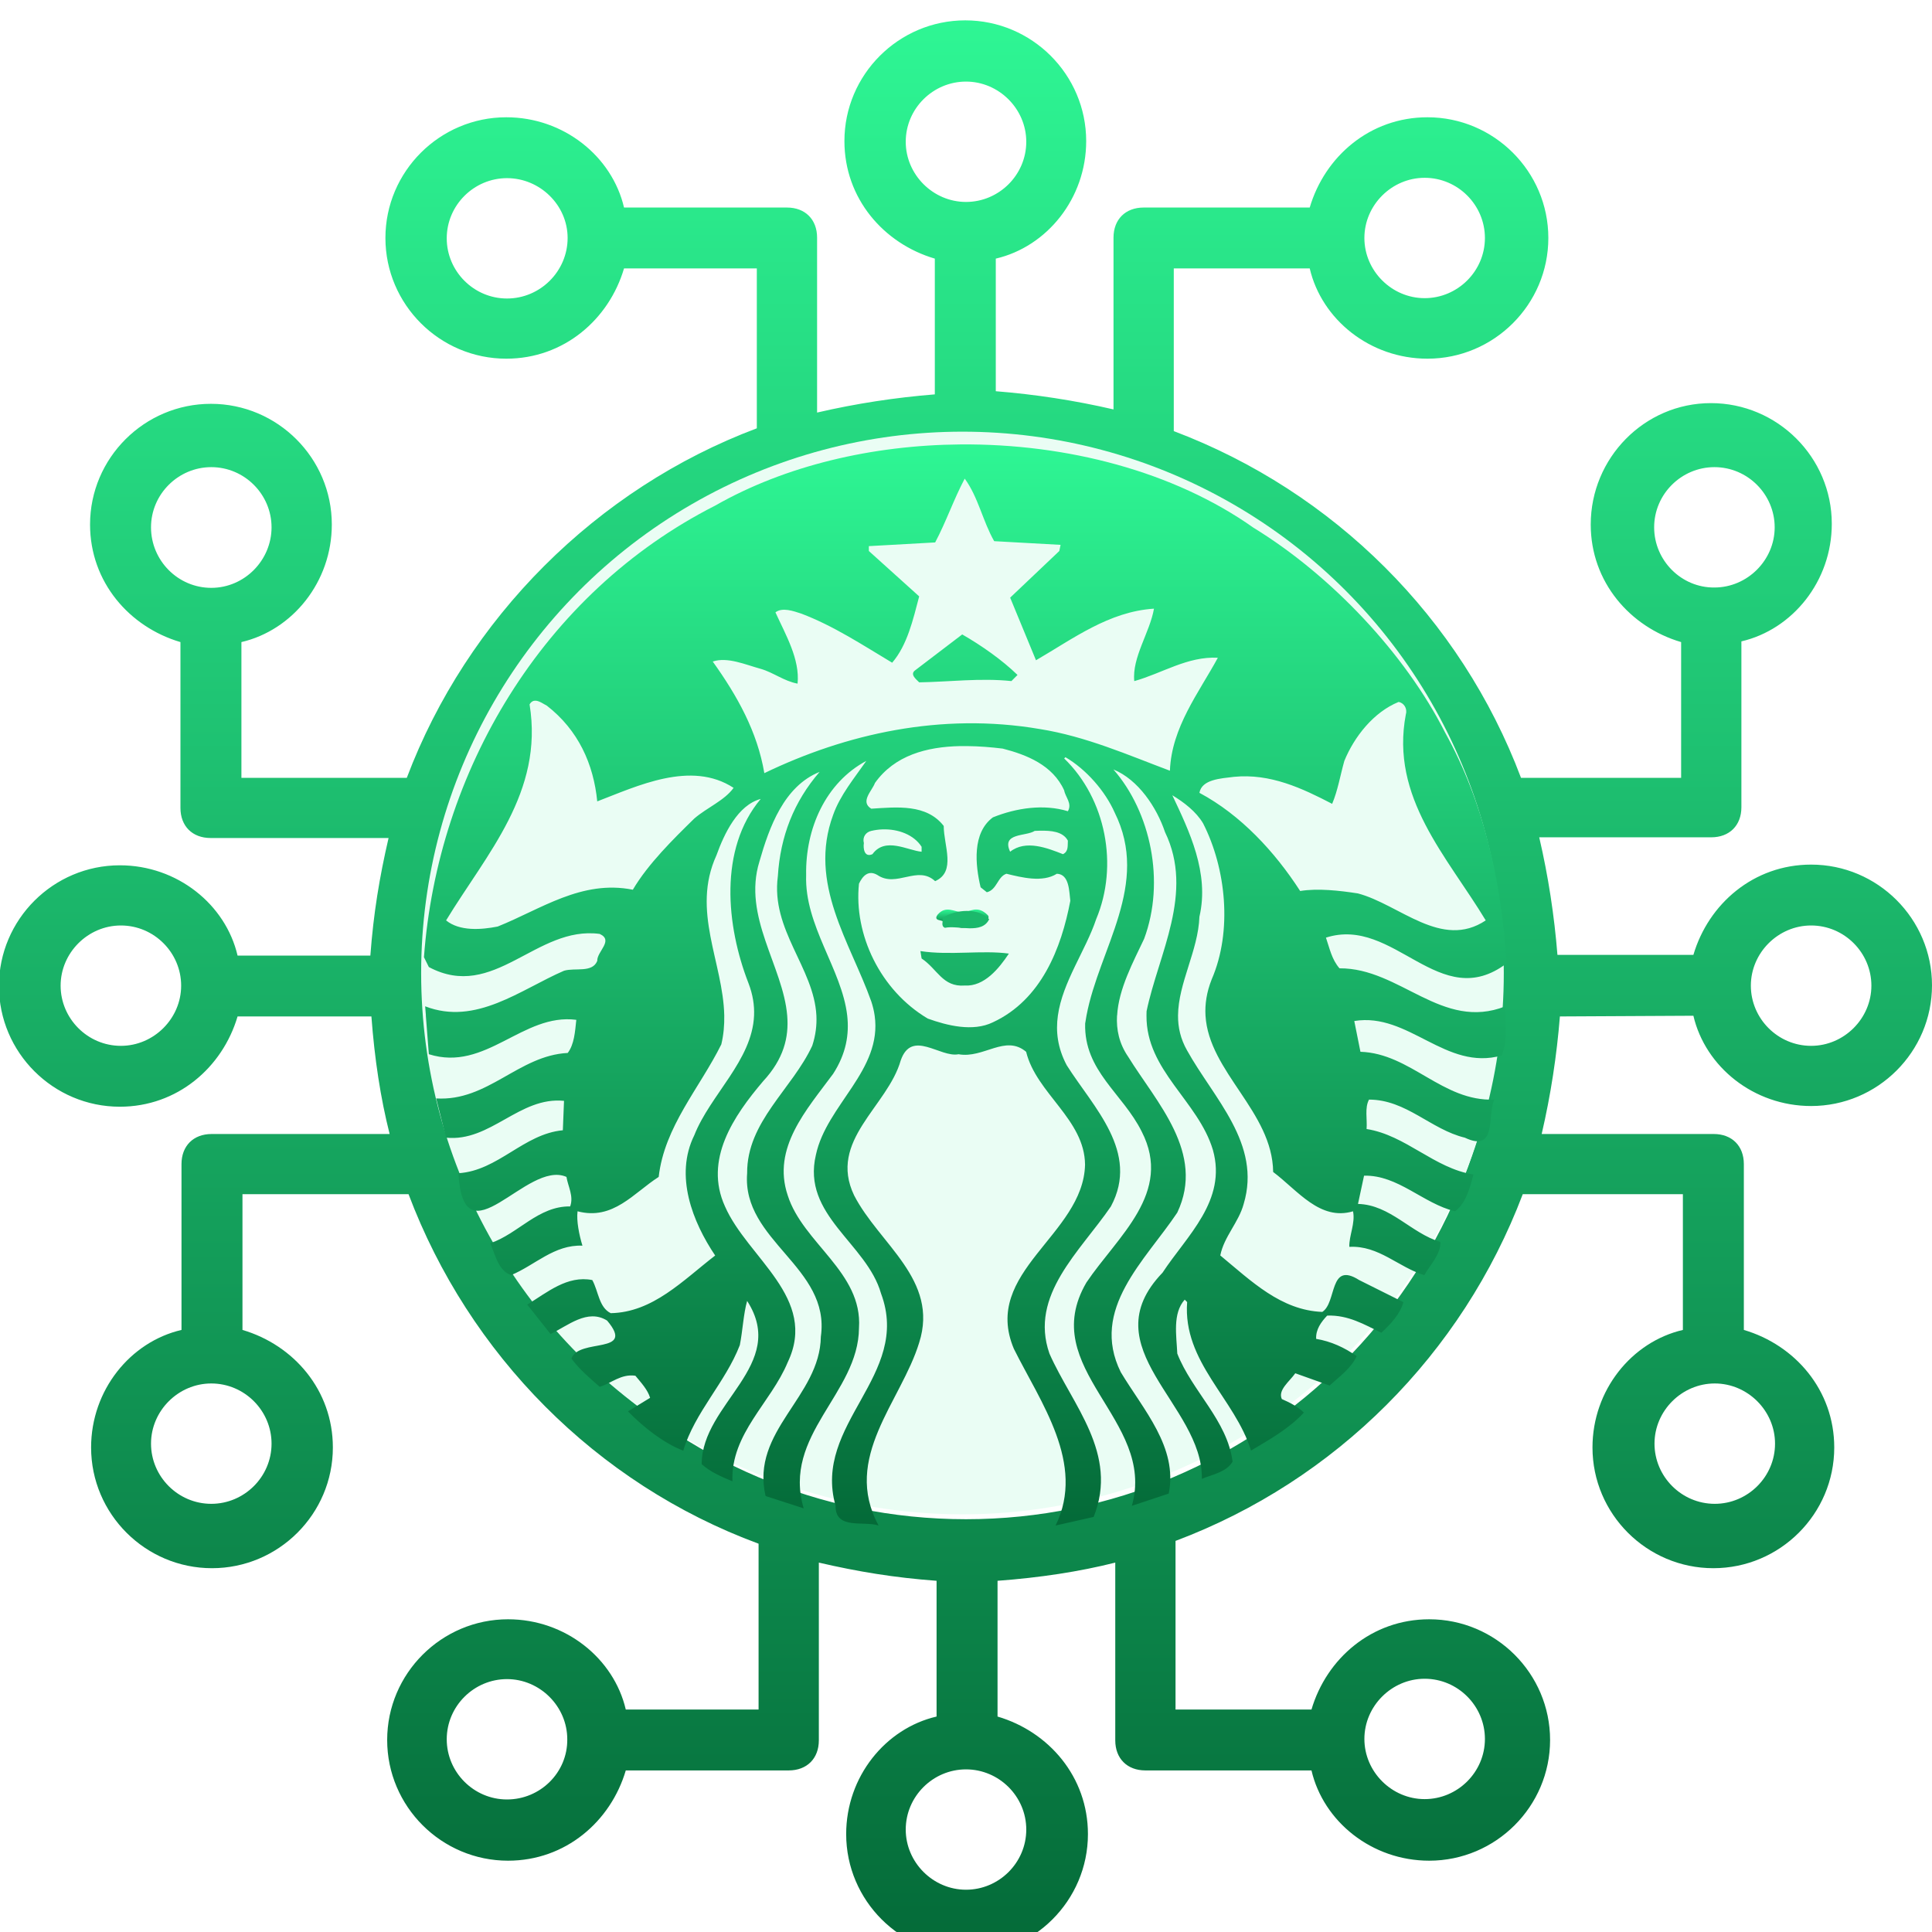 <svg width="367" height="367" viewBox="0 0 367 367" fill="none" xmlns="http://www.w3.org/2000/svg">
<g clip-path="url(#clip0_70_1165)">
<g filter="url(#filter0_d_70_1165)">
<path d="M321.675 188.95C323.938 198.653 333.123 206.097 344.038 206.097C356.684 206.097 367 195.795 367 183.168C367 170.54 356.684 160.238 344.038 160.238C333.123 160.238 324.537 167.682 321.675 177.386H295.85C295.251 169.942 294.12 162.498 292.389 155.054H325.069C328.53 155.054 330.793 152.795 330.793 149.339V117.836C340.51 115.576 347.965 106.405 347.965 95.505C347.965 82.877 337.648 72.576 325.002 72.576C312.356 72.576 302.173 83.01 302.173 95.638C302.173 106.538 309.628 115.111 319.345 117.969V143.756H288.928C277.48 113.383 253.386 89.391 222.969 77.893V46.988H248.794C251.057 56.692 260.242 64.135 271.157 64.135C283.803 64.135 294.12 53.834 294.12 41.206C294.12 28.578 283.803 18.277 271.157 18.277C260.242 18.277 251.656 25.721 248.794 35.424H217.245C213.784 35.424 211.521 37.684 211.521 41.14V73.772C204.067 72.044 196.612 70.914 189.158 70.316V45.127C198.875 42.868 206.33 33.696 206.33 22.796C206.33 10.169 196.013 -0.133 183.367 -0.133C170.721 -0.133 160.405 10.169 160.405 22.796C160.405 33.696 167.859 42.27 177.577 45.127V70.914C170.122 71.513 162.668 72.642 155.213 74.37V41.14C155.213 37.684 152.95 35.424 149.489 35.424H118.54C116.277 25.721 107.092 18.277 96.177 18.277C83.531 18.277 73.214 28.578 73.214 41.206C73.214 53.834 83.531 64.135 96.177 64.135C107.092 64.135 115.678 56.692 118.54 46.988H143.765V77.361C113.348 88.792 88.722 113.45 77.274 143.756H45.859V117.969C55.576 115.709 63.031 106.538 63.031 95.638C63.031 83.01 52.714 72.709 40.068 72.709C27.422 72.709 17.106 83.01 17.106 95.638C17.106 106.538 24.56 115.111 34.278 117.969V149.472C34.278 152.928 36.541 155.187 40.002 155.187H73.813C72.083 162.631 70.951 169.477 70.352 177.518H45.127C42.864 167.815 33.679 160.371 22.763 160.371C10.117 160.371 -0.199 170.673 -0.199 183.301C-0.199 195.928 10.117 206.23 22.763 206.23C33.679 206.23 42.265 198.786 45.127 189.083H70.552C71.151 197.125 72.282 204.568 74.013 211.414H40.201C36.74 211.414 34.477 213.673 34.477 217.129V248.632C24.76 250.892 17.305 260.064 17.305 270.963C17.305 283.591 27.622 293.892 40.268 293.892C52.914 293.892 63.23 283.591 63.23 270.963C63.23 260.064 55.776 251.49 46.059 248.632V222.845H77.607C89.055 253.218 113.149 277.809 144.098 289.24V320.743H118.873C116.61 311.039 107.425 303.596 96.509 303.596C83.863 303.596 73.547 313.897 73.547 326.525C73.547 339.153 83.863 349.454 96.509 349.454C107.425 349.454 116.011 342.01 118.873 332.307H149.822C153.283 332.307 155.546 330.047 155.546 326.591V292.829C163.001 294.557 169.856 295.687 177.91 296.285V322.072C168.192 324.332 160.738 333.503 160.738 344.403C160.738 357.031 171.054 367.332 183.7 367.332C196.346 367.332 206.663 357.031 206.663 344.403C206.663 333.503 199.208 324.93 189.491 322.072V296.285C197.544 295.687 204.999 294.557 211.854 292.829V326.591C211.854 330.047 214.117 332.307 217.578 332.307H249.126C251.389 342.01 260.574 349.454 271.49 349.454C284.136 349.454 294.452 339.153 294.452 326.525C294.452 313.897 284.136 303.596 271.49 303.596C260.574 303.596 251.988 311.039 249.126 320.743H223.302V288.708C253.719 277.277 277.746 253.218 289.261 222.845H319.678V248.632C309.96 250.892 302.506 260.064 302.506 270.963C302.506 283.591 312.822 293.892 325.468 293.892C338.114 293.892 348.431 283.591 348.431 270.963C348.431 260.064 340.976 251.49 331.259 248.632V217.129C331.259 213.673 328.996 211.414 325.535 211.414H292.855C294.586 203.97 295.717 196.526 296.316 189.083L321.675 188.95ZM314.22 96.17C314.22 89.856 319.412 84.738 325.668 84.738C331.991 84.738 337.116 89.922 337.116 96.17C337.116 102.417 331.924 107.601 325.668 107.601C319.412 107.667 314.22 102.484 314.22 96.17ZM270.625 29.775C276.948 29.775 282.073 34.959 282.073 41.206C282.073 47.52 276.881 52.637 270.625 52.637C264.368 52.637 259.177 47.453 259.177 41.206C259.177 34.959 264.368 29.775 270.625 29.775ZM96.31 52.704C89.987 52.704 84.862 47.52 84.862 41.273C84.862 34.959 90.053 29.841 96.31 29.841C102.566 29.841 107.824 34.959 107.824 41.206C107.824 47.52 102.633 52.704 96.31 52.704ZM28.687 96.17C28.687 89.856 33.878 84.738 40.135 84.738C46.458 84.738 51.583 89.922 51.583 96.17C51.583 102.417 46.458 107.667 40.135 107.667C33.812 107.667 28.687 102.484 28.687 96.17ZM51.583 270.232C51.583 276.546 46.391 281.664 40.135 281.664C33.812 281.664 28.687 276.48 28.687 270.232C28.687 263.985 33.878 258.801 40.135 258.801C46.458 258.801 51.583 263.985 51.583 270.232ZM96.31 337.823C89.987 337.823 84.862 332.639 84.862 326.392C84.862 320.078 90.053 314.961 96.31 314.961C102.566 314.961 107.758 320.145 107.758 326.392C107.824 332.706 102.633 337.823 96.31 337.823ZM270.625 314.894C276.948 314.894 282.073 320.078 282.073 326.326C282.073 332.639 276.881 337.757 270.625 337.757C264.368 337.757 259.177 332.573 259.177 326.326C259.177 320.078 264.368 314.894 270.625 314.894ZM337.183 270.232C337.183 276.546 331.991 281.664 325.735 281.664C319.412 281.664 314.287 276.48 314.287 270.232C314.287 263.985 319.478 258.801 325.735 258.801C331.991 258.801 337.183 263.985 337.183 270.232ZM344.038 171.803C350.361 171.803 355.486 176.987 355.486 183.234C355.486 189.482 350.294 194.666 344.038 194.666C337.715 194.666 332.59 189.482 332.59 183.234C332.59 176.987 337.782 171.803 344.038 171.803ZM172.053 22.929C172.053 16.615 177.244 11.498 183.5 11.498C189.757 11.498 194.948 16.682 194.948 22.929C194.948 29.243 189.757 34.361 183.5 34.361C177.244 34.361 172.053 29.177 172.053 22.929ZM22.963 194.666C16.64 194.666 11.515 189.482 11.515 183.234C11.515 176.987 16.706 171.803 22.963 171.803C29.286 171.803 34.411 176.987 34.411 183.234C34.411 189.482 29.219 194.666 22.963 194.666ZM194.948 343.539C194.948 349.853 189.757 354.97 183.5 354.97C177.244 354.97 172.053 349.786 172.053 343.539C172.053 337.225 177.244 332.108 183.5 332.108C189.757 332.108 194.948 337.225 194.948 343.539ZM183.5 284.588C127.326 284.588 82 238.796 82 182.636C82 128.271 126.727 81.282 183.5 81.282C240.274 81.282 285.001 127.672 285.001 182.636C285.001 239.328 239.143 284.588 183.5 284.588Z" fill="url(#paint0_linear_70_1165)"/>
</g>
<circle cx="182.83" cy="184.83" r="102.83" fill="#EAFDF4"/>
<g filter="url(#filter1_d_70_1165)">
<path d="M178.172 170.723C180.375 171.244 180.92 172.023 182.661 172.241C184.511 172.208 184.245 171.833 187.473 170.721C187.684 170.647 187.976 170.18 187.614 169.822C185.61 167.837 184.225 169.256 182.968 169.293C181.302 169.311 179.738 167.869 178.11 169.744C177.832 170.124 177.688 170.498 178.172 170.723Z" fill="url(#paint1_linear_70_1165)"/>
</g>
<g filter="url(#filter2_d_70_1165)">
<path d="M182.782 116.516C186.444 118.624 190.329 121.337 193.286 124.213L192.124 125.378C186.289 124.759 180.142 125.532 174.61 125.617C173.993 124.996 172.75 124.061 173.908 123.28L182.782 116.516ZM285.969 188.913C286.046 191.544 286.294 193.803 285.266 196.495C274.605 199.524 267.602 188.25 257.257 189.951L258.427 195.794C267.997 196.108 273.975 205.274 283.862 204.88C282.457 207.682 284.489 215.063 278.265 212.113C271.806 210.562 267.135 204.88 260.057 204.88C259.203 206.446 259.743 208.614 259.594 210.467C267.061 211.637 272.432 217.94 279.897 219.104C279.195 221.666 278.499 224.535 276.396 226.098C270.323 224.622 265.579 219.174 259.113 219.33L257.962 224.696C264.107 224.854 268.077 230.283 273.599 231.913C273.751 234.176 271.725 236.198 270.559 238.219C265.656 236.748 261.917 232.542 256.316 232.852C256.238 230.745 257.491 228.351 257.018 226.098C250.727 227.967 246.509 222.129 241.846 218.627C241.712 207.167 229.632 199.649 228.994 188.913C228.871 186.773 229.198 184.488 230.174 182.032C234.145 172.864 232.898 160.961 228.544 152.414C227.221 150.164 224.877 148.389 222.693 147.066C225.889 153.83 229.783 161.823 227.84 170.137C227.614 176.558 223.821 182.724 223.778 188.913C223.763 191.12 224.235 193.327 225.505 195.555C230.567 204.659 239.673 213.276 236.249 224.694C235.307 228.201 232.504 230.912 231.804 234.481C237.725 239.379 243.324 244.898 251.18 245.209C253.98 243.423 252.425 235.505 258.184 239.157L266.592 243.357C265.979 245.605 264.095 247.62 262.388 249.168C259.198 247.617 256.086 245.758 252.108 245.91C250.935 247.153 249.926 248.548 250.015 250.331C252.814 250.792 255.382 251.971 257.72 253.606C256.635 255.941 254.519 257.405 252.574 259.193L246.051 256.864C244.962 258.421 242.7 260.056 243.494 261.764C244.966 262.393 246.598 263.244 247.682 264.335C244.803 267.443 241.153 269.442 237.642 271.552C234.618 261.679 224.652 254.757 225.508 243.339L225.045 242.877C222.702 245.508 223.485 249.714 223.636 253.127C226.439 260.278 233.126 265.802 234.141 273.644C232.97 275.662 230.33 276.064 228.305 276.919C228.54 262.78 207.065 252.056 220.836 237.754C225.429 230.751 233.124 224.068 230.398 214.426C227.598 205.117 217.697 199.349 217.785 188.913L217.8 188.099C220.055 177.216 226.906 165.636 221.302 154.059C219.74 149.402 216.25 144.111 211.503 142.164C218.58 150.254 221.386 163.452 217.337 174.338C215.297 178.667 212.488 183.825 212.206 188.915H212.189C212.038 191.573 212.582 194.217 214.299 196.723C219.673 205.43 229.005 214.994 223.636 226.341C217.568 235.429 206.985 244.674 212.895 256.645C217.175 263.794 223.795 270.928 222.009 279.716L215.006 282.045C219.675 265.653 196.795 256.021 206.373 239.623C212.286 230.842 222.862 222.603 216.875 210.949C213.296 203.728 205.901 199.454 206.134 190.43L206.389 188.915C208.799 176.116 218.54 164.002 211.729 150.325C209.939 146.287 206.362 142.169 202.391 139.836L202.151 140.076C210.093 147.769 212.509 160.427 208.227 170.602C206.229 176.572 201.845 182.519 200.954 188.917C200.53 191.933 200.887 195.059 202.633 198.352C207.69 206.35 216.559 214.834 211.024 225.174C205.196 233.715 195.467 242.025 199.353 253.132C203.634 262.849 212.572 272.105 207.746 284.154L200.52 285.784C206.276 274.042 197.645 262.391 192.589 252.207C186.438 237.596 205.803 230.6 206.114 217.242C206.041 208.62 196.863 203.725 194.923 195.799C190.951 192.452 186.834 197.13 182.085 196.261C178.579 196.965 173.195 191.442 171.102 197.429C168.61 206.205 157.256 212.658 162.246 223.068C166.994 232.319 178.42 239.084 174.603 251.056C171.186 262.239 159.896 272.886 166.898 285.784C164.022 284.854 158.65 286.635 158.728 282.046C154.295 266.427 173.2 257.327 167.361 241.716C164.643 232.154 152.262 226.872 154.988 215.371C157.003 205.904 167.64 199.286 166.148 188.916C166.027 188.048 165.813 187.159 165.507 186.233C161.537 175.042 153.437 163.849 158.265 150.789C159.59 147.058 162.238 143.873 164.564 140.539C156.86 144.656 152.974 153.362 153.134 162.219C152.798 171.851 159.922 180.102 160.936 188.916C161.334 192.473 160.751 196.115 158.265 199.979C153.211 206.828 146.602 214.049 149.632 223.067C152.513 232.163 163.873 237.673 163.172 248.246C163.096 260.752 148.544 268.539 152.668 282.526L145.426 280.18C142.551 267.751 155.776 261.392 155.928 249.892C157.8 236.667 140.911 231.76 141.925 218.869C141.852 209.074 150.485 202.871 154.298 194.632C154.952 192.627 155.169 190.733 155.082 188.917C154.614 179.807 146.396 172.685 147.76 162.444C148.218 154.906 150.786 148.299 155.69 142.63C148.924 145.345 146.129 153.123 144.26 159.652C141.017 170.121 148.759 179.538 149.536 188.917C149.88 193.059 148.866 197.177 144.964 201.387C139.358 207.985 133.674 216.309 137.721 225.176C142.006 234.959 155.471 242.574 149.631 254.777C146.445 262.472 138.815 268.296 139.129 277.385C137.107 276.53 135.01 275.678 133.292 274.128C133.292 262.551 149.782 255.32 141.925 243.12C141.229 245.527 141.08 248.799 140.535 251.518C137.808 258.593 131.975 264.256 129.791 271.57C126.141 270.163 122.324 267.207 119.287 264.099L123.493 261.528C123.026 259.971 121.783 258.652 120.696 257.331C117.965 256.947 116.171 258.737 113.92 259.438C111.974 257.725 110.097 256.17 108.546 254.073C109.942 250.101 120.851 253.385 115.325 246.856C111.594 244.526 107.849 247.854 104.582 249.408L100.153 243.821C103.965 241.491 107.769 238.22 112.511 239.158C113.68 241.26 113.761 244.351 116.013 245.449C124.028 245.293 129.708 239.238 135.853 234.496C131.57 228.131 128.084 219.345 131.888 211.648C134.937 203.935 142.879 197.439 143.24 188.912C143.321 186.972 143.018 184.93 142.168 182.732C137.968 171.929 136.486 157.328 144.502 147.766C140.144 148.936 137.574 154.361 136.093 158.48C131.274 169.029 137.369 178.802 137.579 188.912C137.608 190.73 137.461 192.553 137.019 194.389C132.894 202.703 126.209 209.998 125.124 219.566C120.376 222.59 116.478 227.88 109.712 226.095C109.475 227.881 110.019 230.602 110.64 232.625C105.275 232.4 101.617 236.349 97.099 238.214C94.693 237.443 94.067 234.336 93.135 232.162C98.423 230.379 102.237 225.085 108.308 225.169C109.011 223.216 107.913 221.427 107.603 219.564C100.052 216.217 88.082 236.112 87.075 218.863C94.621 218.396 99.443 211.401 106.917 210.704L107.14 205.116C98.659 204.261 93.203 212.968 84.725 212.11L82.855 204.654C92.662 205.266 98.505 196.489 107.844 196.017C109.085 194.387 109.235 191.978 109.474 189.726C99.28 188.4 92.284 199.682 81.465 196.256C81.465 196.256 81.092 191.56 80.89 188.912H80.904C80.831 187.877 80.761 187.156 80.761 187.156C90.409 190.894 98.886 183.974 107.14 180.401C109.239 179.774 112.512 180.861 113.454 178.532C113.372 176.745 116.636 174.655 113.919 173.407C101.852 171.772 93.836 186.307 81.463 179.698L80.535 177.829C83.109 142.709 102.942 108.754 135.853 92.045C149.182 84.438 165.742 80.56 182.442 80.422C202.596 80.255 222.96 85.535 238.109 96.245C252.821 105.257 266.893 120.109 274.53 135.186C281.833 148.396 285.195 163.219 286.199 179C273.435 188.632 264.872 169.925 251.874 174.112C252.574 176.136 252.962 178.231 254.448 179.94C265.967 179.859 273.9 191.905 285.958 187.158L285.969 188.913ZM139.35 145.659C131.257 140.373 120.996 145.35 113.452 148.229C112.752 141.154 109.875 134.709 103.877 130.046C103.295 129.757 102.49 129.149 101.766 129.104C101.332 129.077 100.919 129.251 100.599 129.805C103.318 146.51 92.444 158.166 84.739 170.838C87.305 172.933 91.427 172.62 94.539 172.004C102.707 168.742 110.488 163.064 120.214 165.01C123.09 160.115 127.923 155.373 131.886 151.487C134.307 149.395 137.633 148.067 139.35 145.659ZM164.099 156.15C163.944 157.156 164.177 158.949 165.73 158.257C168.146 154.915 172.423 157.559 175.067 157.794V156.854C173.616 154.579 170.632 153.436 167.601 153.55C166.901 153.574 166.191 153.676 165.507 153.835C164.492 154.06 163.787 154.987 164.099 156.15ZM202.148 146.139C199.975 141.32 194.995 139.369 190.476 138.204C188.261 137.932 185.961 137.747 183.681 137.726C183.254 137.721 182.827 137.716 182.402 137.726C176.023 137.854 169.929 139.49 166.205 144.733C165.671 146.213 163.321 148.292 165.503 149.619C170.406 149.306 176 148.692 179.268 152.894C179.268 156.627 181.682 161.595 177.638 163.383C174.286 160.284 170.318 164.701 166.671 162.215C164.957 161.203 163.872 162.384 163.17 163.86C162.156 173.494 167.207 184.126 176.232 189.486C179.889 190.803 184.806 192.057 188.623 190.187C197.804 185.918 201.607 176.132 203.317 167.116C203.087 165.401 203.169 162.057 200.759 161.976C198.037 163.696 194.068 162.68 191.183 161.976C189.478 162.526 189.399 165.018 187.458 165.49L186.275 164.548C185.263 160.28 184.638 154.217 188.61 151.264C193.049 149.476 198.262 148.695 202.853 150.098C203.71 148.623 202.387 147.461 202.148 146.139ZM197.464 153.802C197.155 153.809 196.855 153.825 196.551 153.835C194.921 154.921 190.169 154.14 191.885 157.794C194.843 155.457 198.967 157.095 201.924 158.257C203.017 157.714 202.78 156.626 202.852 155.688C201.903 153.924 199.635 153.758 197.464 153.802ZM231.342 120.945C225.582 120.64 220.76 123.905 215.467 125.383C215.006 120.885 218.428 116.136 219.208 111.621C210.651 112.171 203.874 117.314 196.796 121.423C195.157 117.47 193.514 113.497 191.887 109.529L201.225 100.667L201.464 99.5L188.852 98.799C186.679 94.997 185.823 90.418 183.255 86.921C181.154 90.884 179.742 95.078 177.643 99.038L165.046 99.741V100.667L174.607 109.289C173.438 113.721 172.352 118.536 169.475 121.886C163.873 118.535 158.351 114.887 152.209 112.56C150.731 112.084 148.624 111.309 147.301 112.322C149.244 116.597 151.964 121.195 151.507 125.862C148.937 125.39 146.918 123.745 144.504 123.053C141.617 122.266 138.192 120.729 135.391 121.664C140.061 128.188 143.873 135.016 145.191 142.867C160.682 135.4 178.748 131.293 197.501 134.484C206.292 135.881 214.375 139.457 222.235 142.403C222.542 134.171 227.755 127.555 231.342 120.945ZM257.944 165.712C265.875 167.809 273.831 176.438 282.229 170.839C274.915 158.718 264.029 147.525 267.056 131.675C267.373 130.593 266.673 129.497 265.666 129.344C260.921 131.28 257.247 135.948 255.37 140.537C254.597 143.251 254.14 146.136 253.052 148.695C247.368 145.74 241.303 142.878 234.378 143.57C231.881 143.881 228.301 144.044 227.84 146.604C235.699 150.799 242.161 157.798 246.977 165.252C250.331 164.706 254.443 165.172 257.944 165.712ZM174.843 176.667L175.066 178.071C178.107 180.094 179.042 183.523 183.252 183.211C186.985 183.433 189.785 179.94 191.645 177.144C186.594 176.448 180.447 177.526 174.843 176.667ZM179.046 170.376C179.198 170.998 178.661 171.931 179.509 172.245C182 171.705 186.51 173.568 187.901 170.616C186.93 169.529 185.345 169.036 183.682 169.036C182.019 169.036 180.294 169.52 179.046 170.376Z" fill="url(#paint2_linear_70_1165)"/>
</g>
</g>
<defs>
<filter id="filter0_d_70_1165" x="-4.199" y="-0.133" width="375.199" height="375.465" filterUnits="userSpaceOnUse" color-interpolation-filters="sRGB">
<feFlood flood-opacity="0" result="BackgroundImageFix"/>
<feColorMatrix in="SourceAlpha" type="matrix" values="0 0 0 0 0 0 0 0 0 0 0 0 0 0 0 0 0 0 127 0" result="hardAlpha"/>
<feOffset dy="4"/>
<feGaussianBlur stdDeviation="2"/>
<feComposite in2="hardAlpha" operator="out"/>
<feColorMatrix type="matrix" values="0 0 0 0 0 0 0 0 0 0 0 0 0 0 0 0 0 0 0.25 0"/>
<feBlend mode="normal" in2="BackgroundImageFix" result="effect1_dropShadow_70_1165"/>
<feBlend mode="normal" in="SourceGraphic" in2="effect1_dropShadow_70_1165" result="shape"/>
</filter>
<filter id="filter1_d_70_1165" x="173.854" y="168.767" width="17.931" height="11.473" filterUnits="userSpaceOnUse" color-interpolation-filters="sRGB">
<feFlood flood-opacity="0" result="BackgroundImageFix"/>
<feColorMatrix in="SourceAlpha" type="matrix" values="0 0 0 0 0 0 0 0 0 0 0 0 0 0 0 0 0 0 127 0" result="hardAlpha"/>
<feOffset dy="4"/>
<feGaussianBlur stdDeviation="2"/>
<feComposite in2="hardAlpha" operator="out"/>
<feColorMatrix type="matrix" values="0 0 0 0 0 0 0 0 0 0 0 0 0 0 0 0 0 0 0.25 0"/>
<feBlend mode="normal" in2="BackgroundImageFix" result="effect1_dropShadow_70_1165"/>
<feBlend mode="normal" in="SourceGraphic" in2="effect1_dropShadow_70_1165" result="shape"/>
</filter>
<filter id="filter2_d_70_1165" x="76.535" y="80.418" width="213.664" height="213.366" filterUnits="userSpaceOnUse" color-interpolation-filters="sRGB">
<feFlood flood-opacity="0" result="BackgroundImageFix"/>
<feColorMatrix in="SourceAlpha" type="matrix" values="0 0 0 0 0 0 0 0 0 0 0 0 0 0 0 0 0 0 127 0" result="hardAlpha"/>
<feOffset dy="4"/>
<feGaussianBlur stdDeviation="2"/>
<feComposite in2="hardAlpha" operator="out"/>
<feColorMatrix type="matrix" values="0 0 0 0 0 0 0 0 0 0 0 0 0 0 0 0 0 0 0.25 0"/>
<feBlend mode="normal" in2="BackgroundImageFix" result="effect1_dropShadow_70_1165"/>
<feBlend mode="normal" in="SourceGraphic" in2="effect1_dropShadow_70_1165" result="shape"/>
</filter>
<linearGradient id="paint0_linear_70_1165" x1="183.401" y1="-0.133" x2="183.401" y2="367.332" gradientUnits="userSpaceOnUse">
<stop stop-color="#2EF694"/>
<stop offset="1" stop-color="#046A38"/>
</linearGradient>
<linearGradient id="paint1_linear_70_1165" x1="182.82" y1="168.767" x2="182.82" y2="172.241" gradientUnits="userSpaceOnUse">
<stop stop-color="#2EF694"/>
<stop offset="1" stop-color="#046A38"/>
</linearGradient>
<linearGradient id="paint2_linear_70_1165" x1="183.367" y1="80.418" x2="183.367" y2="285.784" gradientUnits="userSpaceOnUse">
<stop stop-color="#2EF694"/>
<stop offset="1" stop-color="#046A38"/>
</linearGradient>
<clipPath id="clip0_70_1165">
<rect width="367" height="367" fill="white"/>
</clipPath>
</defs>
</svg>
